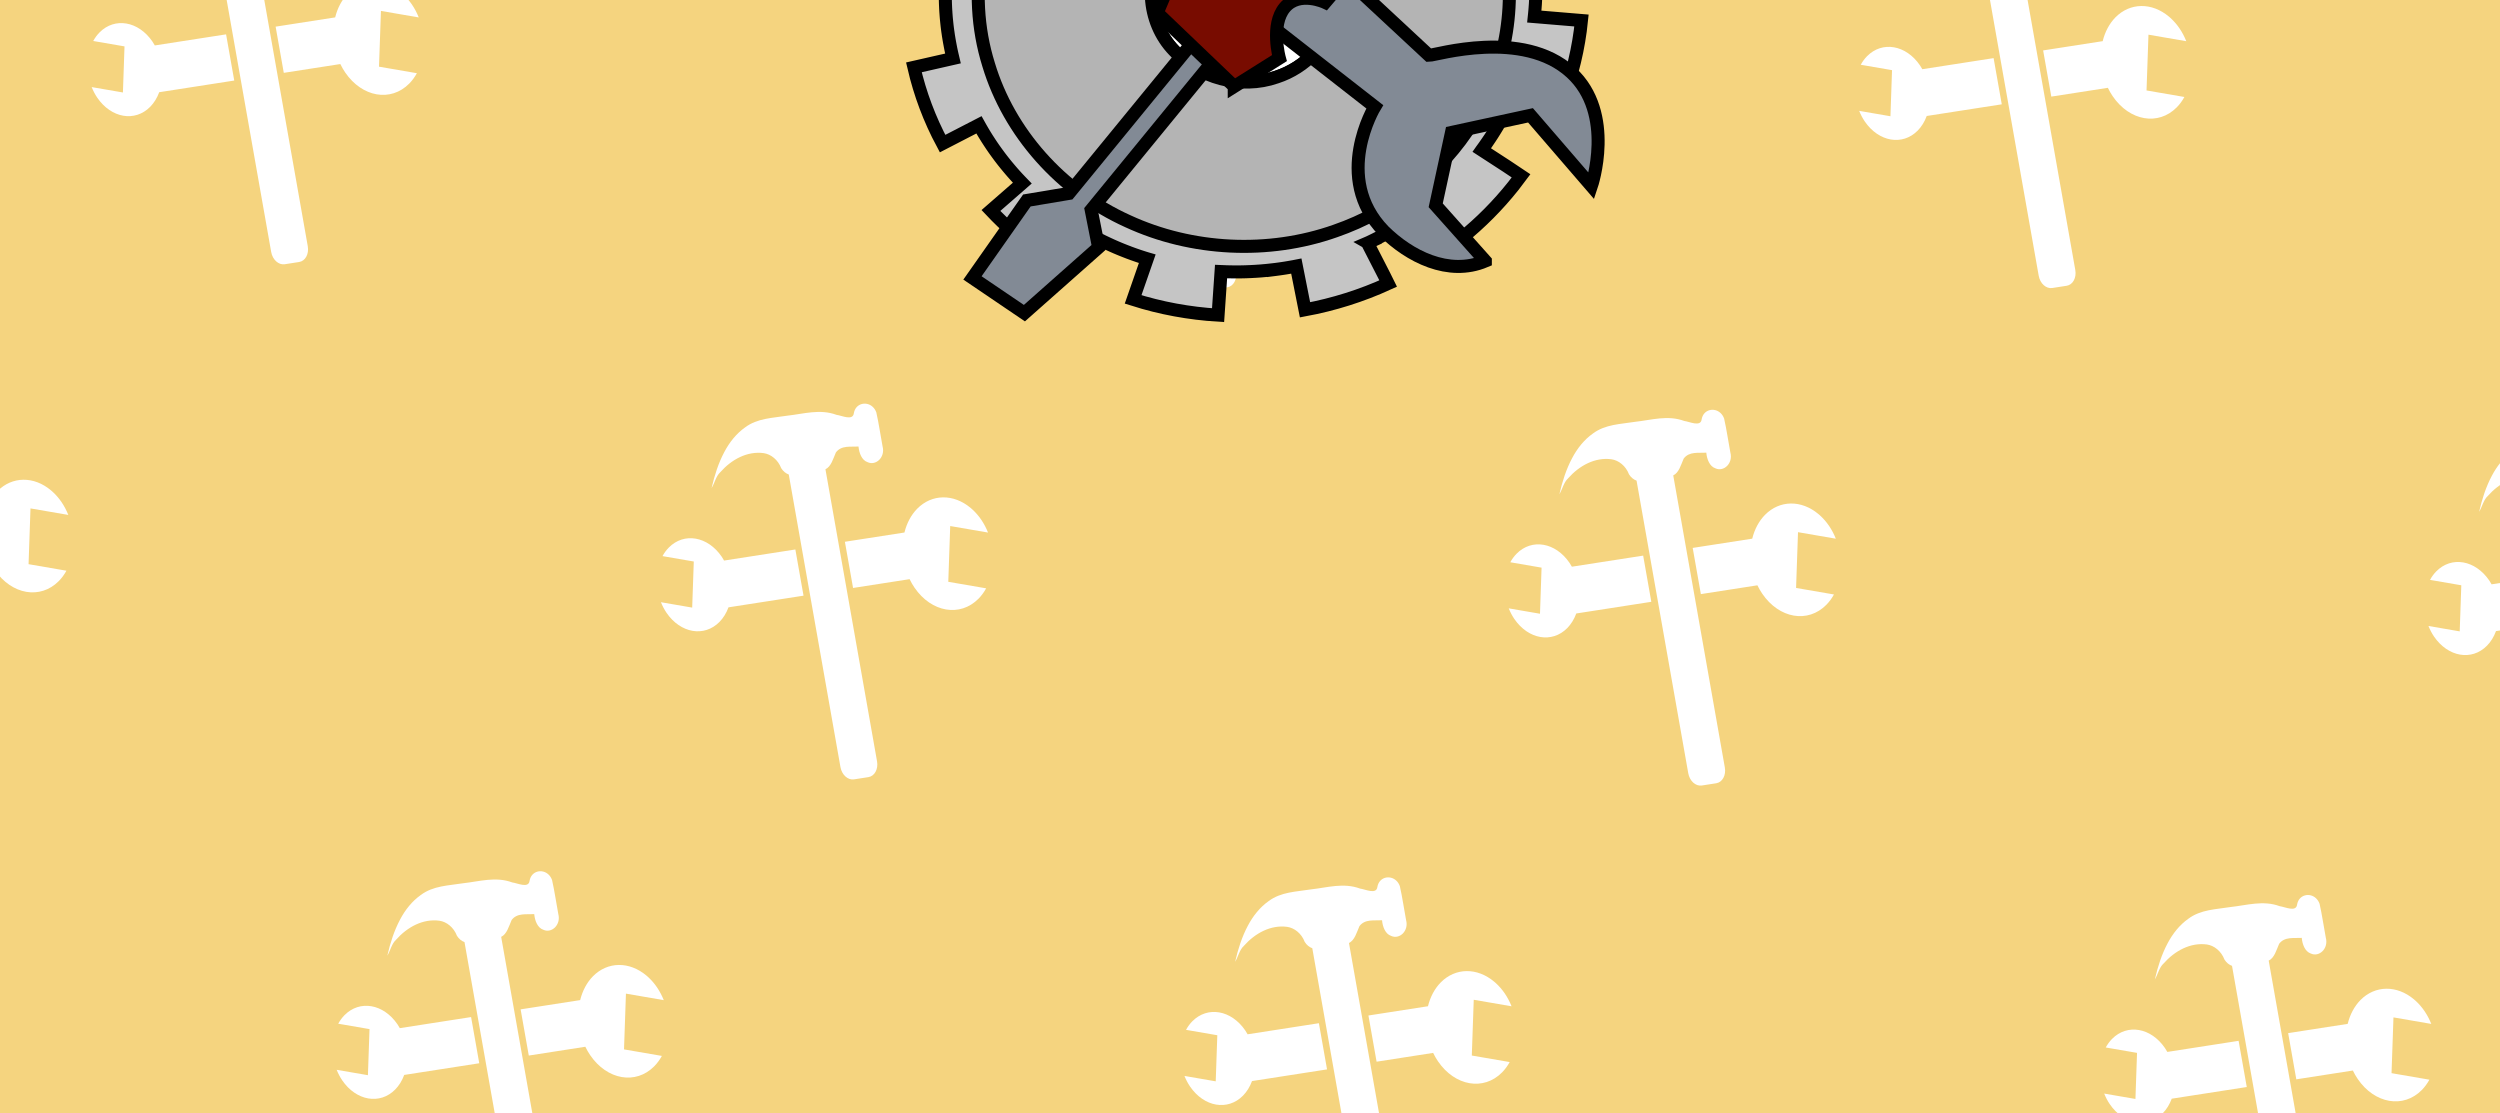 <svg width="1920" height="855" viewBox="0 0 1920 855" fill="none" xmlns="http://www.w3.org/2000/svg">
<rect x="-48.815" y="-4.781" width="2020.73" height="864.734" fill="#EDAB00" fill-opacity="0.5"/>
<g filter="url(#filter0_f_48_46)">
<path d="M233.106 -83.091C228.21 -87.716 219.87 -85.909 218.556 -78.285C217.842 -72.221 209.309 -76.487 205.246 -77.011C192.482 -81.746 179.952 -77.73 167.517 -76.385C156.404 -74.574 144.558 -74.541 134.973 -67.334C128.446 -62.729 123.07 -56.081 119.06 -48.438C114.61 -40.073 111.534 -30.591 109.311 -20.792C111.632 -24.59 112.644 -29.92 115.967 -32.957C124.659 -42.803 136.729 -49.313 149.325 -47.605C154.831 -46.811 160.291 -42.554 162.772 -36.037C164.303 -33.586 166.361 -31.996 168.57 -31.199L208.266 193.504C209.319 199.462 213.967 203.668 218.688 202.934L229.751 201.214C234.472 200.48 237.426 195.092 236.373 189.133L196.741 -35.216C201.125 -37.3 202.667 -43.338 204.754 -48.119C208.989 -53.833 216.217 -52.279 222.134 -52.678C222.578 -47.654 224.672 -42.143 229.076 -40.685C235.362 -37.668 242.875 -44.366 240.602 -52.831C238.957 -61.492 237.773 -70.269 235.82 -78.853C235.185 -80.613 234.239 -82.023 233.109 -83.09L233.106 -83.091ZM309.435 -4.493C309.067 -4.826 308.694 -5.15 308.318 -5.467C295.119 -16.556 278.447 -16.332 267.197 -4.913C262.574 -0.197 259.192 6.117 257.41 13.357L211.68 20.468L217.946 55.943L261.376 49.188C262.474 51.459 263.722 53.623 265.106 55.657C278.124 74.727 300.167 78.526 314.34 64.145C316.576 61.867 318.533 59.205 320.161 56.226L291.084 51.213L292.561 8.383L321.607 13.391C320.212 9.893 318.471 6.593 316.428 3.575C314.362 0.548 312.01 -2.164 309.434 -4.492L309.435 -4.493ZM173.636 26.384L118.89 34.897C118.328 33.884 117.728 32.902 117.093 31.953C106.334 16.193 88.117 13.053 76.406 24.94C74.557 26.823 72.94 29.023 71.595 31.485L95.624 35.627L94.403 71.025L70.397 66.886C71.55 69.777 72.989 72.504 74.678 74.999C85.437 90.759 103.654 93.899 115.366 82.012C118.323 78.999 120.676 75.187 122.274 70.82L179.904 61.858L173.637 26.384L173.636 26.384Z" fill="white"/>
<path d="M670.308 312.523C665.411 307.898 657.072 309.706 655.758 317.329C655.044 323.393 646.51 319.128 642.447 318.604C629.684 313.868 617.154 317.884 604.719 319.23C593.606 321.04 581.759 321.073 572.174 328.28C565.647 332.885 560.272 339.533 556.261 347.177C551.811 355.542 548.735 365.023 546.513 374.822C548.833 371.024 549.845 365.694 553.169 362.658C561.86 352.811 573.93 346.302 586.526 348.009C592.032 348.804 597.492 353.06 599.973 359.577C601.505 362.028 603.562 363.618 605.772 364.416L645.468 589.118C646.52 595.077 651.168 599.283 655.889 598.549L666.953 596.828C671.674 596.094 674.627 590.706 673.574 584.748L633.942 360.398C638.327 358.315 639.869 352.277 641.956 347.496C646.19 341.782 653.419 343.335 659.336 342.936C659.78 347.96 661.874 353.472 666.277 354.93C672.563 357.946 680.077 351.248 677.804 342.784C676.159 334.123 674.974 325.346 673.021 316.761C672.387 315.001 671.44 313.591 670.31 312.524L670.308 312.523ZM746.636 391.121C746.268 390.789 745.896 390.464 745.519 390.147C732.321 379.058 715.649 379.282 704.398 390.701C699.775 395.418 696.393 401.731 694.611 408.971L648.881 416.082L655.148 451.557L698.577 444.802C699.675 447.073 700.923 449.237 702.307 451.271C715.326 470.341 737.368 474.141 751.541 459.76C753.778 457.482 755.735 454.819 757.362 451.84L728.285 446.828L729.763 403.998L758.808 409.005C757.414 405.508 755.673 402.208 753.63 399.189C751.564 396.162 749.212 393.45 746.635 391.122L746.636 391.121ZM610.837 421.998L556.092 430.511C555.529 429.498 554.93 428.516 554.295 427.568C543.536 411.808 525.319 408.667 513.607 420.554C511.759 422.437 510.141 424.637 508.796 427.099L532.826 431.241L531.604 466.639L507.599 462.5C508.752 465.391 510.191 468.119 511.879 470.613C522.638 486.373 540.855 489.514 552.567 477.626C555.524 474.614 557.877 470.801 559.475 466.434L617.105 457.473L610.838 421.998L610.837 421.998Z" fill="white"/>
<path d="M421.268 671.632C416.371 667.007 408.032 668.814 406.718 676.438C406.004 682.502 397.471 678.236 393.408 677.712C380.644 672.976 368.114 676.993 355.679 678.338C344.566 680.149 332.719 680.182 323.135 687.389C316.608 691.993 311.232 698.642 307.222 706.285C302.772 714.65 299.696 724.132 297.473 733.931C299.794 730.133 300.805 724.803 304.129 721.766C312.821 711.92 324.891 705.41 337.487 707.118C342.992 707.912 348.452 712.168 350.933 718.685C352.465 721.137 354.523 722.727 356.732 723.524L396.428 948.227C397.481 954.185 402.129 958.391 406.85 957.657L417.913 955.937C422.634 955.203 425.587 949.815 424.535 943.856L384.903 719.507C389.287 717.423 390.829 711.385 392.916 706.604C397.151 700.89 404.379 702.444 410.296 702.045C410.74 707.068 412.834 712.58 417.238 714.038C423.523 717.055 431.037 710.357 428.764 701.892C427.119 693.231 425.935 684.454 423.982 675.87C423.347 674.11 422.401 672.7 421.271 671.633L421.268 671.632ZM497.597 750.23C497.229 749.897 496.856 749.572 496.479 749.256C483.281 738.167 466.609 738.391 455.359 749.81C450.735 754.526 447.354 760.84 445.572 768.08L399.841 775.191L406.108 810.666L449.538 803.911C450.635 806.181 451.884 808.346 453.268 810.38C466.286 829.45 488.328 833.249 502.502 818.868C504.738 816.59 506.695 813.928 508.323 810.949L479.246 805.936L480.723 763.106L509.768 768.114C508.374 764.616 506.633 761.316 504.59 758.298C502.524 755.271 500.172 752.559 497.596 750.231L497.597 750.23ZM361.798 781.107L307.052 789.62C306.49 788.607 305.89 787.624 305.255 786.676C294.496 770.916 276.279 767.775 264.567 779.663C262.719 781.545 261.102 783.746 259.757 786.208L283.786 790.35L282.564 825.748L258.559 821.609C259.712 824.5 261.151 827.227 262.84 829.722C273.599 845.482 291.816 848.622 303.528 836.735C306.484 833.722 308.838 829.91 310.436 825.543L368.066 816.581L361.799 781.107L361.798 781.107Z" fill="white"/>
<path d="M-36.037 298.985C-40.934 294.36 -49.273 296.168 -50.587 303.791C-51.301 309.855 -59.835 305.59 -63.898 305.066C-76.661 300.33 -89.191 304.346 -101.626 305.692C-112.739 307.502 -124.586 307.535 -134.171 314.742C-140.698 319.347 -146.073 325.995 -150.084 333.639C-154.534 342.004 -157.61 351.486 -159.832 361.284C-157.512 357.486 -156.5 352.156 -153.176 349.12C-144.484 339.273 -132.415 332.764 -119.819 334.471C-114.313 335.266 -108.853 339.522 -106.372 346.039C-104.84 348.49 -102.783 350.08 -100.573 350.878L-60.877 575.58C-59.825 581.539 -55.177 585.745 -50.456 585.011L-39.392 583.29C-34.671 582.556 -31.718 577.168 -32.771 571.21L-72.403 346.86C-68.018 344.777 -66.477 338.739 -64.389 333.958C-60.154 328.244 -52.926 329.797 -47.009 329.398C-46.565 334.422 -44.471 339.934 -40.068 341.392C-33.782 344.408 -26.268 337.71 -28.541 329.246C-30.186 320.585 -31.371 311.808 -33.324 303.223C-33.958 301.463 -34.905 300.053 -36.035 298.986L-36.037 298.985ZM40.291 377.583C39.923 377.251 39.551 376.926 39.174 376.609C25.976 365.52 9.304 365.744 -1.947 377.163C-6.57 381.88 -9.952 388.193 -11.733 395.433L-57.464 402.544L-51.197 438.02L-7.768 431.265C-6.67 433.535 -5.422 435.699 -4.038 437.733C8.981 456.804 31.023 460.603 45.196 446.222C47.433 443.944 49.39 441.281 51.017 438.302L21.94 433.29L23.418 390.46L52.463 395.467C51.069 391.97 49.328 388.67 47.285 385.651C45.219 382.624 42.867 379.912 40.291 377.584L40.291 377.583ZM-95.507 408.46L-150.253 416.973C-150.816 415.96 -151.415 414.978 -152.05 414.03C-162.809 398.27 -181.026 395.129 -192.738 407.016C-194.586 408.899 -196.204 411.099 -197.549 413.561L-173.519 417.704L-174.741 453.101L-198.746 448.962C-197.593 451.853 -196.154 454.581 -194.466 457.075C-183.707 472.835 -165.489 475.976 -153.778 464.088C-150.821 461.076 -148.468 457.263 -146.87 452.896L-89.24 443.935L-95.507 408.46L-95.507 408.46Z" fill="white"/>
<path d="M1072.38 676.347C1067.48 671.722 1059.14 673.53 1057.83 681.153C1057.11 687.217 1048.58 682.952 1044.52 682.428C1031.75 677.692 1019.22 681.708 1006.79 683.054C995.675 684.864 983.829 684.898 974.244 692.104C967.717 696.709 962.341 703.357 958.331 711.001C953.881 719.366 950.805 728.848 948.582 738.646C950.903 734.849 951.915 729.518 955.238 726.482C963.93 716.635 976 710.126 988.596 711.833C994.102 712.628 999.562 716.884 1002.04 723.401C1003.57 725.852 1005.63 727.442 1007.84 728.24L1047.54 952.942C1048.59 958.901 1053.24 963.107 1057.96 962.373L1069.02 960.652C1073.74 959.918 1076.7 954.53 1075.64 948.572L1036.01 724.222C1040.4 722.139 1041.94 716.101 1044.03 711.32C1048.26 705.606 1055.49 707.159 1061.41 706.76C1061.85 711.784 1063.94 717.296 1068.35 718.754C1074.63 721.77 1082.15 715.072 1079.87 706.608C1078.23 697.947 1077.04 689.17 1075.09 680.585C1074.46 678.825 1073.51 677.415 1072.38 676.348L1072.38 676.347ZM1148.71 754.945C1148.34 754.613 1147.97 754.288 1147.59 753.971C1134.39 742.882 1117.72 743.106 1106.47 754.525C1101.84 759.242 1098.46 765.555 1096.68 772.796L1050.95 779.906L1057.22 815.382L1100.65 808.627C1101.74 810.897 1102.99 813.061 1104.38 815.095C1117.4 834.166 1139.44 837.965 1153.61 823.584C1155.85 821.306 1157.8 818.643 1159.43 815.664L1130.35 810.652L1131.83 767.822L1160.88 772.829C1159.48 769.332 1157.74 766.032 1155.7 763.013C1153.63 759.986 1151.28 757.274 1148.71 754.946L1148.71 754.945ZM1012.91 785.822L958.161 794.335C957.599 793.322 956.999 792.34 956.364 791.392C945.605 775.632 927.388 772.491 915.677 784.378C913.828 786.261 912.211 788.461 910.866 790.923L934.895 795.066L933.674 830.463L909.668 826.324C910.821 829.215 912.26 831.943 913.949 834.437C924.708 850.197 942.925 853.338 954.637 841.45C957.594 838.438 959.947 834.625 961.545 830.258L1019.17 821.297L1012.91 785.822L1012.91 785.822Z" fill="white"/>
<path d="M1590.56 -64.838C1585.66 -69.463 1577.32 -67.655 1576.01 -60.032C1575.3 -53.968 1566.76 -58.233 1562.7 -58.757C1549.94 -63.493 1537.41 -59.477 1524.97 -58.131C1513.86 -56.321 1502.01 -56.288 1492.43 -49.081C1485.9 -44.476 1480.52 -37.828 1476.51 -30.184C1472.06 -21.82 1468.99 -12.338 1466.77 -2.539C1469.09 -6.337 1470.1 -11.667 1473.42 -14.703C1482.11 -24.55 1494.18 -31.059 1506.78 -29.352C1512.28 -28.557 1517.74 -24.301 1520.23 -17.784C1521.76 -15.333 1523.81 -13.743 1526.02 -12.945L1565.72 211.757C1566.77 217.716 1571.42 221.922 1576.14 221.188L1587.2 219.467C1591.93 218.733 1594.88 213.345 1593.83 207.387L1554.19 -16.963C1558.58 -19.046 1560.12 -25.084 1562.21 -29.865C1566.44 -35.579 1573.67 -34.026 1579.59 -34.425C1580.03 -29.401 1582.13 -23.889 1586.53 -22.431C1592.82 -19.415 1600.33 -26.113 1598.06 -34.577C1596.41 -43.238 1595.23 -52.015 1593.27 -60.6C1592.64 -62.36 1591.69 -63.77 1590.56 -64.837L1590.56 -64.838ZM1666.89 13.76C1666.52 13.428 1666.15 13.103 1665.77 12.786C1652.57 1.697 1635.9 1.921 1624.65 13.34C1620.03 18.057 1616.65 24.37 1614.86 31.61L1569.13 38.721L1575.4 74.197L1618.83 67.442C1619.93 69.712 1621.18 71.876 1622.56 73.91C1635.58 92.981 1657.62 96.78 1671.79 82.399C1674.03 80.121 1675.99 77.458 1677.61 74.479L1648.54 69.467L1650.02 26.637L1679.06 31.644C1677.67 28.147 1675.93 24.847 1673.88 21.828C1671.82 18.801 1669.46 16.089 1666.89 13.761L1666.89 13.76ZM1531.09 44.637L1476.34 53.15C1475.78 52.137 1475.18 51.155 1474.55 50.207C1463.79 34.447 1445.57 31.306 1433.86 43.193C1432.01 45.076 1430.39 47.276 1429.05 49.738L1453.08 53.88L1451.86 89.278L1427.85 85.139C1429 88.03 1430.44 90.757 1432.13 93.252C1442.89 109.012 1461.11 112.153 1472.82 100.265C1475.78 97.253 1478.13 93.44 1479.73 89.073L1537.36 80.112L1531.09 44.637L1531.09 44.637Z" fill="white"/>
<path d="M2027.76 330.777C2022.87 326.151 2014.53 327.959 2013.21 335.583C2012.5 341.646 2003.96 337.381 1999.9 336.857C1987.14 332.121 1974.61 336.137 1962.17 337.483C1951.06 339.294 1939.21 339.327 1929.63 346.534C1923.1 351.138 1917.73 357.787 1913.72 365.43C1909.27 373.795 1906.19 383.277 1903.97 393.075C1906.29 389.278 1907.3 383.947 1910.62 380.911C1919.31 371.064 1931.38 364.555 1943.98 366.262C1949.49 367.057 1954.95 371.313 1957.43 377.83C1958.96 380.281 1961.02 381.872 1963.23 382.669L2002.92 607.371C2003.97 613.33 2008.62 617.536 2013.34 616.802L2024.41 615.082C2029.13 614.348 2032.08 608.96 2031.03 603.001L1991.4 378.652C1995.78 376.568 1997.32 370.53 1999.41 365.749C2003.64 360.035 2010.87 361.589 2016.79 361.19C2017.23 366.213 2019.33 371.725 2023.73 373.183C2030.02 376.2 2037.53 369.502 2035.26 361.037C2033.61 352.376 2032.43 343.599 2030.48 335.015C2029.84 333.255 2028.89 331.845 2027.76 330.777L2027.76 330.777ZM2104.09 409.374C2103.72 409.042 2103.35 408.717 2102.97 408.401C2089.77 397.312 2073.1 397.536 2061.85 408.955C2057.23 413.671 2053.85 419.984 2052.07 427.225L2006.34 434.336L2012.6 469.811L2056.03 463.056C2057.13 465.326 2058.38 467.491 2059.76 469.524C2072.78 488.595 2094.82 492.394 2109 478.013C2111.23 475.735 2113.19 473.072 2114.82 470.093L2085.74 465.081L2087.22 422.251L2116.26 427.259C2114.87 423.761 2113.13 420.461 2111.08 417.442C2109.02 414.415 2106.67 411.704 2104.09 409.375L2104.09 409.374ZM1968.29 440.252L1913.55 448.764C1912.98 447.752 1912.38 446.769 1911.75 445.821C1900.99 430.061 1882.77 426.92 1871.06 438.807C1869.21 440.69 1867.6 442.891 1866.25 445.352L1890.28 449.495L1889.06 484.893L1865.05 480.754C1866.21 483.645 1867.64 486.372 1869.33 488.867C1880.09 504.627 1898.31 507.767 1910.02 495.88C1912.98 492.867 1915.33 489.054 1916.93 484.687L1974.56 475.726L1968.29 440.252L1968.29 440.252Z" fill="white"/>
<path d="M1778.72 689.885C1773.83 685.26 1765.49 687.068 1764.17 694.691C1763.46 700.755 1754.92 696.49 1750.86 695.966C1738.1 691.23 1725.57 695.246 1713.13 696.592C1702.02 698.402 1690.17 698.435 1680.59 705.642C1674.06 710.247 1668.69 716.895 1664.68 724.539C1660.23 732.904 1657.15 742.386 1654.93 752.184C1657.25 748.387 1658.26 743.056 1661.58 740.02C1670.27 730.173 1682.34 723.664 1694.94 725.371C1700.45 726.166 1705.91 730.422 1708.39 736.939C1709.92 739.39 1711.98 740.98 1714.19 741.778L1753.88 966.48C1754.93 972.439 1759.58 976.645 1764.3 975.911L1775.37 974.19C1780.09 973.456 1783.04 968.068 1781.99 962.11L1742.36 737.76C1746.74 735.677 1748.28 729.639 1750.37 724.858C1754.6 719.144 1761.83 720.697 1767.75 720.298C1768.19 725.322 1770.29 730.834 1774.69 732.292C1780.98 735.308 1788.49 728.61 1786.22 720.146C1784.57 711.485 1783.39 702.708 1781.44 694.123C1780.8 692.363 1779.85 690.953 1778.72 689.886L1778.72 689.885ZM1855.05 768.483C1854.68 768.151 1854.31 767.826 1853.93 767.509C1840.73 756.42 1824.06 756.644 1812.81 768.063C1808.19 772.78 1804.81 779.093 1803.03 786.333L1757.3 793.444L1763.56 828.92L1806.99 822.165C1808.09 824.435 1809.34 826.599 1810.72 828.633C1823.74 847.704 1845.78 851.503 1859.96 837.122C1862.19 834.844 1864.15 832.181 1865.78 829.202L1836.7 824.19L1838.18 781.36L1867.22 786.367C1865.83 782.87 1864.09 779.57 1862.04 776.551C1859.98 773.524 1857.63 770.812 1855.05 768.484L1855.05 768.483ZM1719.25 799.36L1664.51 807.873C1663.94 806.86 1663.34 805.878 1662.71 804.93C1651.95 789.17 1633.73 786.029 1622.02 797.916C1620.17 799.799 1618.56 801.999 1617.21 804.461L1641.24 808.604L1640.02 844.001L1616.01 839.862C1617.17 842.753 1618.6 845.481 1620.29 847.975C1631.05 863.735 1649.27 866.876 1660.98 854.988C1663.94 851.976 1666.29 848.163 1667.89 843.796L1725.52 834.835L1719.25 799.36L1719.25 799.36Z" fill="white"/>
<path d="M1321.42 317.239C1316.52 312.613 1308.18 314.421 1306.87 322.045C1306.15 328.108 1297.62 323.843 1293.56 323.319C1280.79 318.583 1268.26 322.599 1255.83 323.945C1244.71 325.756 1232.87 325.789 1223.28 332.996C1216.76 337.6 1211.38 344.249 1207.37 351.892C1202.92 360.257 1199.84 369.739 1197.62 379.537C1199.94 375.74 1200.95 370.409 1204.28 367.373C1212.97 357.526 1225.04 351.017 1237.64 352.724C1243.14 353.519 1248.6 357.775 1251.08 364.292C1252.61 366.743 1254.67 368.334 1256.88 369.131L1296.58 593.833C1297.63 599.792 1302.28 603.998 1307 603.264L1318.06 601.544C1322.78 600.81 1325.74 595.422 1324.68 589.463L1285.05 365.114C1289.44 363.03 1290.98 356.992 1293.06 352.211C1297.3 346.497 1304.53 348.051 1310.44 347.652C1310.89 352.675 1312.98 358.187 1317.39 359.645C1323.67 362.662 1331.19 355.964 1328.91 347.499C1327.27 338.838 1326.08 330.061 1324.13 321.477C1323.5 319.717 1322.55 318.307 1321.42 317.239L1321.42 317.239ZM1397.75 395.837C1397.38 395.504 1397.01 395.179 1396.63 394.863C1383.43 383.774 1366.76 383.998 1355.51 395.417C1350.88 400.133 1347.5 406.446 1345.72 413.687L1299.99 420.798L1306.26 456.273L1349.69 449.518C1350.78 451.788 1352.03 453.953 1353.42 455.986C1366.44 475.057 1388.48 478.856 1402.65 464.475C1404.89 462.197 1406.84 459.534 1408.47 456.555L1379.39 451.543L1380.87 408.713L1409.92 413.721C1408.52 410.223 1406.78 406.923 1404.74 403.904C1402.67 400.878 1400.32 398.166 1397.74 395.837L1397.75 395.837ZM1261.95 426.714L1207.2 435.226C1206.64 434.214 1206.04 433.231 1205.4 432.283C1194.64 416.523 1176.43 413.382 1164.72 425.269C1162.87 427.152 1161.25 429.353 1159.91 431.814L1183.93 435.957L1182.71 471.355L1158.71 467.216C1159.86 470.107 1161.3 472.834 1162.99 475.329C1173.75 491.089 1191.96 494.229 1203.68 482.342C1206.63 479.329 1208.99 475.516 1210.58 471.149L1268.21 462.188L1261.95 426.714L1261.95 426.714Z" fill="white"/>
<path d="M945.957 -63.666C941.06 -68.291 932.721 -66.484 931.407 -58.86C930.693 -52.796 922.16 -57.061 918.097 -57.585C905.333 -62.321 892.803 -58.305 880.368 -56.959C869.255 -55.149 857.408 -55.116 847.823 -47.909C841.297 -43.304 835.921 -36.656 831.911 -29.013C827.461 -20.648 824.385 -11.166 822.162 -1.367C824.483 -5.165 825.494 -10.495 828.818 -13.531C837.51 -23.378 849.58 -29.887 862.176 -28.18C867.681 -27.385 873.141 -23.129 875.622 -16.612C877.154 -14.161 879.212 -12.571 881.421 -11.773L921.117 212.929C922.17 218.888 926.818 223.094 931.539 222.359L942.602 220.639C947.323 219.905 950.276 214.517 949.224 208.558L909.592 -15.791C913.976 -17.875 915.518 -23.913 917.605 -28.694C921.84 -34.408 929.068 -32.854 934.985 -33.253C935.429 -28.229 937.523 -22.718 941.927 -21.259C948.212 -18.243 955.726 -24.941 953.453 -33.405C951.808 -42.066 950.624 -50.843 948.671 -59.428C948.036 -61.188 947.09 -62.598 945.96 -63.665L945.957 -63.666ZM1022.29 14.932C1021.92 14.599 1021.55 14.275 1021.17 13.958C1007.97 2.869 991.298 3.093 980.048 14.512C975.424 19.229 972.043 25.542 970.261 32.782L924.53 39.893L930.797 75.368L974.227 68.613C975.324 70.884 976.573 73.048 977.957 75.082C990.975 94.152 1013.02 97.952 1027.19 83.571C1029.43 81.293 1031.38 78.63 1033.01 75.651L1003.93 70.638L1005.41 27.809L1034.46 32.816C1033.06 29.319 1031.32 26.018 1029.28 23C1027.21 19.973 1024.86 17.261 1022.28 14.933L1022.29 14.932ZM886.487 45.809L831.741 54.322C831.179 53.309 830.579 52.327 829.944 51.379C819.185 35.618 800.968 32.478 789.256 44.365C787.408 46.248 785.791 48.448 784.446 50.91L808.475 55.052L807.253 90.45L783.248 86.311C784.401 89.202 785.84 91.929 787.529 94.424C798.288 110.184 816.505 113.324 828.217 101.437C831.173 98.425 833.527 94.612 835.124 90.245L892.755 81.284L886.488 45.809L886.487 45.809Z" fill="white"/>
</g>
<g clip-path="url(#clip0_48_46)">
<path d="M749.332 -152.219C743.31 -144.657 737.814 -136.879 732.824 -128.924L740.038 -124.863L758.113 -114.954L757.978 -114.752L757.995 -114.74L757.932 -114.661L757.894 -114.614L756.446 -112.243L755.23 -110.229L755.247 -110.218L753.845 -107.84L753.748 -107.685L753.642 -107.488L752.504 -105.442L752.302 -105.09L751.181 -103.033L749.886 -100.628L749.738 -100.312L749.7 -100.264L748.641 -98.188L748.467 -97.84L747.425 -95.751L747.251 -95.403L746.238 -93.319L746.068 -92.943L745.101 -90.851L743.976 -88.4L743.84 -88.099L743.819 -88.04L742.9 -85.912L742.743 -85.553L741.85 -83.457L741.697 -83.07L740.837 -80.95L740.696 -80.579L739.865 -78.464L739.724 -78.092L738.91 -75.965L738.901 -75.922L738.769 -75.594L738 -73.459L737.876 -73.076L737.124 -70.929L736.996 -70.573L736.289 -68.419L736.229 -68.214L736.165 -68.036L735.487 -65.886L735.363 -65.502L734.972 -64.265L706.493 -71.793C700.222 -51.605 696.735 -30.923 695.964 -10.278L726.089 -9.851L726.057 -9.227L726.046 -8.887L726.05 -8.86L726.019 -6.645L725.997 -4.052L726.005 -3.673L726.02 -1.45L726.012 -1.083L726.056 1.135L726.063 1.289L726.064 1.514L726.137 3.728L726.159 4.091L726.248 6.317L726.265 6.653L726.269 6.681L726.4 8.887L726.424 9.052L726.425 9.277L726.586 11.479L726.607 11.842L726.784 14.056L726.821 14.431L727.04 16.625L727.048 16.68L727.077 17L727.312 19.206L727.35 19.581L727.614 21.782L727.664 22.141L727.958 24.339L728.024 24.71L728.33 26.891L728.384 27.278L728.748 29.452L728.802 29.838L729.179 31.996L729.226 32.229L729.246 32.367L729.655 34.548L729.722 34.919L730.144 37.085L730.211 37.455L730.672 39.63L730.74 39.902L730.751 39.985L731.232 42.142L731.328 42.509L731.885 44.895L701.872 51.73C706.557 71.978 713.912 91.678 723.902 110.292L751.841 95.862L752.93 97.808L753.126 98.146L754.243 100.088L754.28 100.139L754.439 100.427L755.586 102.364L755.781 102.703L756.97 104.621L758.367 106.862L758.591 107.196L759.821 109.094L760.03 109.417L761.289 111.311L761.497 111.634L762.782 113.496L763.007 113.831L764.32 115.689L764.484 115.905L764.541 115.996L765.883 117.85L766.121 118.169L767.476 120.007L767.697 120.314L769.094 122.132L769.332 122.451L770.741 124.254L770.991 124.557L772.43 126.355L772.627 126.595L772.68 126.658L774.144 128.425L774.41 128.739L775.887 130.49L775.924 130.541L776.154 130.805L777.659 132.552L777.922 132.839L779.456 134.582L779.736 134.88L781.295 136.592L781.488 136.804L781.575 136.89L783.176 138.582L783.439 138.869L785.139 140.631L761.018 161.666C771.949 173.249 784.22 184.012 797.798 193.714C802.074 196.77 806.419 199.664 810.826 202.427L818.961 190.62L829.067 175.525L829.261 175.639L829.422 175.729L831.481 176.977L831.493 176.961L833.948 178.392L834.093 178.471L834.303 178.596L836.75 179.972L836.738 179.988L838.855 181.129L841.341 182.457L841.708 182.645L843.835 183.742L844.186 183.918L846.325 184.999L846.692 185.187L849.204 186.385L851.364 187.407L851.744 187.579L853.884 188.562L853.996 188.617L854.265 188.734L856.43 189.685L856.81 189.857L859 190.776L859.364 190.937L861.567 191.84L861.943 191.984L864.143 192.86L864.519 193.005L866.714 193.853L866.76 193.861L867.09 193.998L869.311 194.814L869.687 194.959L871.904 195.747L872.293 195.876L874.522 196.649L874.77 196.727L874.911 196.778L877.149 197.507L877.521 197.624L879.772 198.338L879.817 198.346L880.144 198.455L881.088 198.732L870.227 229.939C891.498 236.712 913.44 240.715 935.481 242.049L937.773 208.545L938.951 208.592L939.354 208.606L941.681 208.704L941.785 208.703L942.084 208.718L944.42 208.772L944.806 208.774L947.126 208.817L947.541 208.815L949.857 208.83L950.255 208.816L952.584 208.815L952.983 208.802L955.32 208.757L955.66 208.752L955.718 208.744L958.052 208.671L958.434 208.646L960.751 208.562L961.162 208.533L963.488 208.406L963.886 208.392L966.208 208.237L966.295 208.225L966.59 208.212L968.925 208.041L969.319 208L971.633 207.79L972.045 207.76L974.355 207.522L974.5 207.502L974.75 207.481L977.451 207.175L977.454 207.202L979.757 206.909L980.164 206.852L982.479 206.543L982.654 206.519L982.858 206.491L985.169 206.154L985.547 206.101L987.854 205.737L988.245 205.668L990.549 205.276L990.881 205.216L990.94 205.208L993.226 204.804L993.617 204.736L995.58 204.349L1002.25 237.94C1024.21 233.863 1045.7 227.104 1066.1 217.764L1063.08 211.653L1050.26 186.637L1050.6 186.478L1050.58 186.466L1050.62 186.446L1050.64 186.458L1052.72 185.463L1053.1 185.284L1055.56 184.082L1057.63 183.032L1058.01 182.853L1060.07 181.791L1060.4 181.604L1060.43 181.6L1062.5 180.494L1062.86 180.303L1064.91 179.186L1065.25 178.983L1067.65 177.636L1067.66 177.648L1069.68 176.479L1069.66 176.468L1072.03 175.081L1072.39 174.862L1074.37 173.643L1074.72 173.424L1076.72 172.189L1077.04 171.974L1079.01 170.699L1079.37 170.481L1081.33 169.194L1081.62 168.984L1081.66 168.964L1083.6 167.638L1083.94 167.408L1086.2 165.84L1088.11 164.474L1088.46 164.228L1090.36 162.851L1090.34 162.839L1092.57 161.177L1092.65 161.109L1092.89 160.935L1094.77 159.49L1095.09 159.248L1096.93 157.781L1097.27 157.523L1099.02 156.095L1122.73 182.703C1137.1 171.053 1150.37 157.745 1162.24 142.838C1164.28 140.27 1166.27 137.682 1168.19 135.066L1157 127.589L1137.94 115.213L1138.1 114.98L1138.19 114.869L1139.61 112.925L1139.67 112.846L1139.86 112.581L1141.46 110.273L1141.48 110.285L1142.83 108.294L1144.4 105.963L1144.62 105.623L1145.93 103.624L1146.01 103.486L1146.15 103.284L1147.42 101.262L1147.64 100.922L1149.09 98.552L1150.31 96.538L1150.51 96.186L1151.69 94.148L1151.73 94.073L1151.9 93.796L1153.03 91.751L1153.24 91.399L1154.36 89.342L1155.65 86.936L1155.8 86.62L1155.84 86.573L1156.9 84.496L1157.07 84.148L1158.11 82.06L1158.29 81.712L1159.3 79.627L1159.47 79.252L1160.45 77.172L1160.61 76.812L1161.56 74.708L1161.67 74.439L1161.72 74.348L1162.79 71.861L1162.81 71.873L1163.69 69.765L1163.84 69.378L1164.7 67.259L1164.86 66.899L1165.08 66.334L1199.58 78.144C1207.49 57.811 1212.47 36.83 1214.59 15.751L1178.33 12.73L1178.5 11.115L1178.54 10.716L1178.75 8.505L1178.78 8.134L1178.96 5.926L1178.98 5.543L1179.15 3.324L1179.17 2.941L1179.29 0.742L1179.3 0.699L1179.31 0.359L1179.4 -1.864L1179.42 -2.247L1179.48 -4.465L1179.5 -4.777L1179.49 -4.833L1179.52 -7.047L1179.54 -9.641L1179.53 -10.02L1179.53 -12.23L1179.53 -12.609L1179.48 -14.828L1179.47 -14.883L1179.47 -15.207L1179.4 -17.421L1179.38 -17.784L1179.29 -20.01L1179.27 -20.345L1179.27 -20.373L1179.14 -22.579L1179.11 -22.745L1179.11 -22.97L1178.95 -25.172L1178.93 -25.535L1178.75 -27.749L1178.72 -28.124L1178.5 -30.318L1178.49 -30.373L1178.46 -30.692L1178.22 -32.898L1178.19 -33.273L1177.92 -35.475L1177.87 -35.834L1177.58 -38.031L1177.55 -38.225L1177.53 -38.39L1177.21 -40.584L1177.15 -40.971L1176.93 -42.32L1212.36 -47.869C1208.78 -68.717 1202.38 -89.109 1193.26 -108.487L1160.88 -95.029L1160.83 -95.163L1160.72 -95.415L1160.68 -95.494L1159.73 -97.515L1158.6 -99.891L1158.51 -100.077L1158.43 -100.234L1157.44 -102.236L1157.27 -102.578L1156.25 -104.576L1156.07 -104.903L1155.02 -106.896L1154.84 -107.223L1153.78 -109.2L1153.58 -109.539L1152.48 -111.497L1152.28 -111.835L1151.16 -113.777L1151.13 -113.828L1150.97 -114.116L1149.82 -116.054L1149.63 -116.392L1148.44 -118.31L1147.04 -120.551L1146.82 -120.886L1145.59 -122.783L1145.38 -123.106L1144.13 -124.988L1144.02 -125.142L1143.91 -125.323L1142.62 -127.185L1142.4 -127.52L1141.09 -129.378L1140.9 -129.634L1140.87 -129.685L1139.52 -131.539L1139.3 -131.846L1137.94 -133.684L1137.85 -133.798L1137.71 -134.002L1136.31 -135.821L1136.07 -136.139L1134.66 -137.942L1134.41 -138.245L1132.97 -140.043L1132.72 -140.346L1131.47 -141.861L1158.45 -162.099C1145.6 -177.126 1130.66 -190.926 1113.65 -203.08C1101.95 -211.442 1089.72 -218.701 1077.12 -224.886L1074.94 -221.104L1061.58 -197.418L1061.22 -197.606L1059.08 -198.687L1058.71 -198.876L1056.58 -199.902L1056.2 -200.074L1054.04 -201.096L1053.67 -201.256L1051.52 -202.25L1051.41 -202.305L1051.14 -202.423L1048.97 -203.373L1048.59 -203.546L1046.4 -204.465L1046.04 -204.625L1043.85 -205.517L1043.52 -205.653L1043.46 -205.673L1041.28 -206.537L1040.88 -206.693L1038.69 -207.541L1038.61 -207.573L1038.31 -207.686L1036.09 -208.502L1035.72 -208.647L1033.5 -209.436L1033.11 -209.564L1030.88 -210.337L1030.51 -210.454L1028.27 -211.184L1027.88 -211.313L1025.63 -212.026L1025.52 -212.053L1025.26 -212.143L1023.01 -212.829L1022.61 -212.942L1020.37 -213.6L1019.98 -213.702L1017.71 -214.328L1017.33 -214.429L1015.06 -215.029L1014.66 -215.142L1012.01 -215.798L1009.73 -216.354L1009.33 -216.439L1007.62 -216.819L1015.36 -246.128C993.82 -250.667 971.838 -252.524 949.978 -251.771L950.186 -222.446L950.098 -222.434L949.683 -222.432L947.366 -222.348L947.279 -222.336L946.968 -222.335L944.651 -222.251L944.24 -222.221L941.914 -222.094L941.515 -222.081L939.194 -221.925L939.106 -221.913L938.814 -221.899L936.48 -221.729L936.085 -221.688L933.771 -221.477L933.376 -221.436L931.049 -221.21L930.9 -221.189L930.651 -221.169L928.358 -220.919L927.95 -220.862L925.644 -220.596L925.237 -220.54L922.938 -220.219L922.543 -220.178L920.232 -219.841L919.854 -219.788L917.546 -219.424L917.156 -219.355L914.852 -218.964L914.519 -218.903L914.461 -218.895L912.174 -218.491L911.783 -218.423L909.488 -217.976L909.113 -217.895L906.834 -217.436L906.605 -217.376L906.431 -217.352L904.155 -216.865L904.126 -216.861L903.781 -216.785L901.497 -216.255L901.123 -216.175L898.855 -215.633L898.626 -215.573L898.468 -215.537L896.204 -214.967L895.834 -214.859L893.574 -214.262L893.187 -214.166L885.157 -241.724C864.226 -235.86 843.971 -227.514 824.91 -216.731L839.762 -192.449L837.755 -191.324L835.738 -190.155L835.546 -190.044L835.396 -189.953L833.383 -188.757L833.028 -188.538L831.031 -187.33L830.868 -187.223L830.676 -187.112L828.684 -185.877L828.358 -185.662L826.386 -184.387L826.031 -184.169L824.075 -182.882L823.778 -182.672L823.737 -182.652L821.802 -181.326L821.463 -181.096L819.544 -179.758L819.206 -179.528L817.291 -178.162L816.94 -177.916L815.058 -176.527L814.736 -176.285L812.829 -174.865L812.774 -174.829L812.507 -174.623L810.327 -172.924L808.469 -171.469L808.134 -171.211L806.297 -169.715L805.992 -169.461L804.158 -167.939L803.852 -167.685L802.035 -166.15L801.998 -166.102L801.717 -165.88L799.632 -164.041L797.851 -162.455L797.55 -162.173L795.786 -160.575L795.602 -160.409L795.484 -160.294L793.586 -158.494L773.029 -178.278C764.588 -170.226 756.617 -161.533 749.197 -152.215L749.332 -152.219ZM897.356 -44.283C904.502 -53.685 914.618 -60.995 925.738 -65.505C950.747 -75.955 981.215 -70.747 1001.28 -53.9C1020.69 -38.345 1030.43 -12.51 1024.85 11.43C1020.35 33.38 1002.67 51.915 980.468 59.169C952.812 68.901 920.43 59.625 901.648 38.832C880.328 16.808 878.103 -19.916 897.36 -44.283L897.356 -44.283Z" fill="#C5C5C5" stroke="black" stroke-width="10"/>
<path d="M792.866 -120.871C792.004 -119.785 791.155 -118.679 790.317 -117.573C753.348 -70.207 741.799 -6.273 759.255 49.663C774.942 101.777 814.838 146.714 866.233 169.923C915.241 192.553 974.028 195.609 1025.58 177.366C1069.26 162.224 1107.43 132.318 1130.99 94.032C1157.63 51.319 1166.05 -1.359 1153.49 -49.257C1140.92 -99.179 1106.82 -143.377 1060.63 -169.416C1013.52 -196.532 954.516 -204.55 900.862 -190.158C858.279 -179.003 819.607 -154.551 792.869 -120.865L792.866 -120.871ZM897.359 -44.29C904.506 -53.692 914.622 -61.002 925.743 -65.513C950.753 -75.963 981.222 -70.755 1001.28 -53.908C1020.7 -38.352 1030.44 -12.515 1024.86 11.425C1020.36 33.376 1002.68 51.913 980.475 59.167C952.818 68.9 920.434 59.623 901.651 38.829C880.33 16.804 878.105 -19.922 897.363 -44.29L897.359 -44.29Z" fill="#B4B4B4" stroke="black" stroke-width="10"/>
<path d="M838.025 161.168L1069.75 -121.88L1052.66 -134.5L820.931 148.548L788.642 153.956L746.855 213.451L786.742 240.494L843.724 190.014L838.025 161.168Z" fill="#828A95" stroke="black" stroke-width="10"/>
<path d="M1140.74 200.448L1102.62 157.672L1114.75 101.726L1175.42 88.569L1222.22 142.851C1222.22 142.851 1241.05 87.155 1206.63 55.653C1169.51 21.689 1102.62 42.493 1097.42 42.493L839.145 -197.723C839.145 -197.723 797.532 -238.85 764.596 -202.654C731.661 -166.457 773.279 -138.5 773.279 -138.5L1055.81 82.004C1055.81 82.004 1022.87 136.296 1062.74 177.43C1082.27 196.735 1112.47 212.429 1140.74 200.464L1140.74 200.448ZM799.268 -141.776C781.079 -141.776 766.336 -155.787 766.336 -173.052C766.336 -190.317 781.079 -204.311 799.268 -204.311C817.457 -204.311 832.201 -190.318 832.201 -173.052C832.201 -155.787 817.457 -141.776 799.268 -141.776Z" fill="#828A95" stroke="black" stroke-width="10"/>
<path d="M947.895 66.41L888.716 9.815L901.984 -21.422C901.984 -21.422 915.807 -9.057 932.609 -21.773C949.411 -34.489 936.226 -52.229 936.226 -52.229L1081.46 -228.979C1081.46 -228.979 1115.07 -254.411 1146.91 -232.86C1178.76 -211.31 1168.84 -176.085 1168.84 -176.085L1017.73 1.87C1017.73 1.87 997.816 -7.518 986.677 5.804C975.537 19.126 982.562 44.66 982.562 44.66L947.894 66.43L947.895 66.41Z" fill="#780C00" stroke="black" stroke-width="10"/>
</g>
<defs>
<filter id="filter0_f_48_46" x="-204.746" y="-91.615" width="2327.01" height="1073.61" filterUnits="userSpaceOnUse" color-interpolation-filters="sRGB">
<feFlood flood-opacity="0" result="BackgroundImageFix"/>
<feBlend mode="normal" in="SourceGraphic" in2="BackgroundImageFix" result="shape"/>
<feGaussianBlur stdDeviation="3" result="effect1_foregroundBlur_48_46"/>
</filter>
<clipPath id="clip0_48_46">
<rect width="545" height="506" fill="white" transform="matrix(-1 0 0 -1 1234 248)"/>
</clipPath>
</defs>
</svg>
